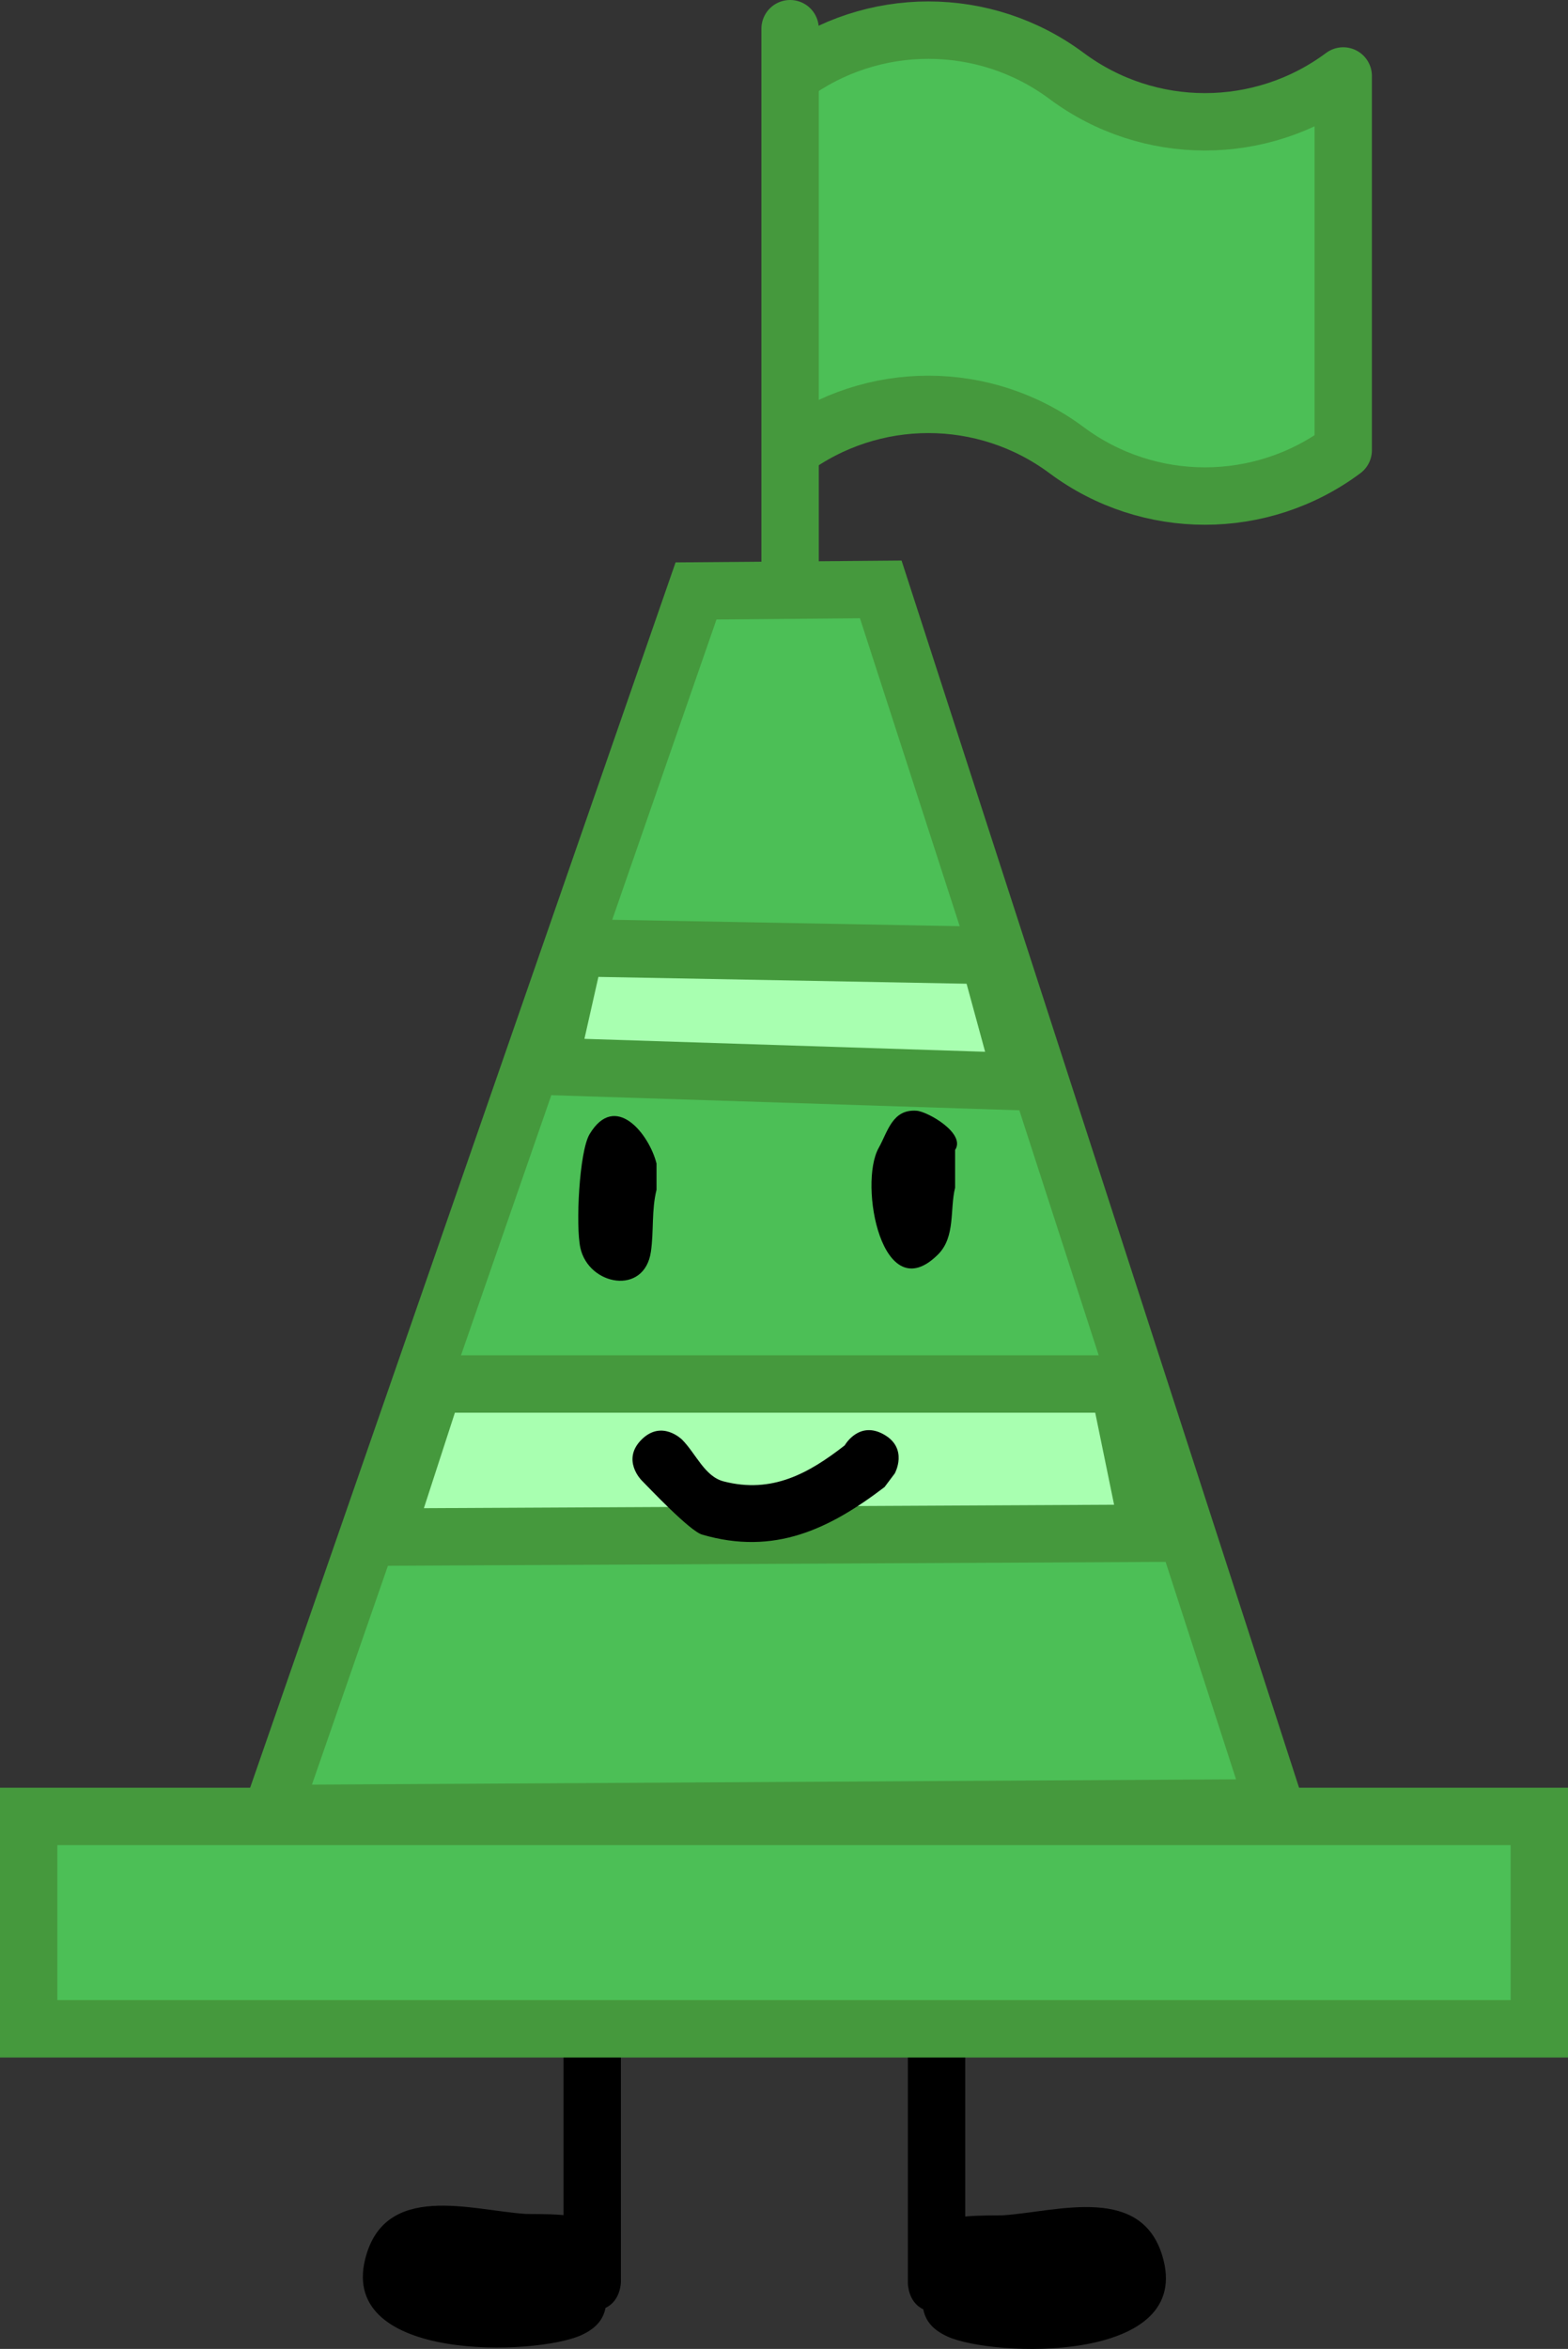<svg version="1.1" xmlns="http://www.w3.org/2000/svg" xmlns:xlink="http://www.w3.org/1999/xlink" width="136.667" height="204.611" viewBox="0,0,136.667,204.611"><rect x="0" y="0" width="136.667" height="204.611" fill="#333333" stroke="none"/><g transform="translate(-171.667,-77.651)"><g data-paper-data="{&quot;isPaintingLayer&quot;:true}" fill-rule="nonzero" stroke-miterlimit="10" stroke-dasharray="" stroke-dashoffset="0" style="mix-blend-mode: normal"><path d="M222.333,281.062c-3.913,1.783 -21.092,2.394 -18.837,-6.629c1.693,-6.77 9.267,-4.243 13.975,-3.932c0.392,0.026 1.88,-0.022 3.314,0.105c0,-5.059 0,-10.276 0,-15.132c0,0 0,-2.5 2.5,-2.5c2.5,0 2.5,2.5 2.5,2.5c0,6.748 0,13.497 0,20.245v0.698c0,0 0,1.65 -1.34,2.269c-0.187,0.921 -0.714,1.739 -2.112,2.376z" fill="#000000" stroke="none" stroke-width="0.5" stroke-linecap="butt" stroke-linejoin="miter"/><path d="M252.137,278.807c-1.34,-0.619 -1.34,-2.269 -1.34,-2.269v-0.698c0,-6.748 0,-13.497 0,-20.245c0,0 0,-2.5 2.5,-2.5c2.5,0 2.5,2.5 2.5,2.5c0,4.856 0,10.073 0,15.132c1.434,-0.127 2.922,-0.079 3.314,-0.105c4.707,-0.311 12.282,-2.838 13.975,3.932c2.256,9.023 -14.924,8.412 -18.837,6.629c-1.398,-0.637 -1.924,-1.455 -2.112,-2.376z" data-paper-data="{&quot;index&quot;:null}" fill="#000000" stroke="none" stroke-width="0.5" stroke-linecap="butt" stroke-linejoin="miter"/><path d="M174.167,254.377v-18.5h131.667v18.5z" fill="#4cbf56" stroke="#45993d" stroke-width="5" stroke-linecap="butt" stroke-linejoin="miter"/><path d="M195.333,235.627l37,-106.5l16.101,-0.133l34.399,106.133z" fill="#4cbf56" stroke="#45993d" stroke-width="5" stroke-linecap="butt" stroke-linejoin="miter"/><path d="M271.833,211.211l-66.667,0.333l4.333,-13.333h59.667z" fill="#a8ffb0" stroke="#45993d" stroke-width="5" stroke-linecap="round" stroke-linejoin="miter"/><path d="M260.833,171.877l-41.333,-1.333l2.333,-10.333l36,0.667z" fill="#a8ffb0" stroke="#45993d" stroke-width="5" stroke-linecap="round" stroke-linejoin="miter"/><path d="M240.532,84.269c7.153,-5.324 16.952,-5.324 24.105,0v0c7.153,5.324 16.952,5.324 24.105,0v32.6c-7.153,5.324 -16.952,5.324 -24.105,0v0c-7.153,-5.324 -16.952,-5.324 -24.105,0" fill="#4cbf56" stroke="#45993d" stroke-width="5" stroke-linecap="round" stroke-linejoin="round"/><path d="M240.532,80.151v48.207" fill="#4cbf56" stroke="#45993d" stroke-width="5" stroke-linecap="round" stroke-linejoin="round"/><path d="M228.89,181.291c-0.446,1.783 -0.228,3.595 -0.491,5.397c-0.559,3.844 -5.415,2.955 -6.145,-0.327c-0.423,-1.905 -0.106,-8.403 0.803,-9.917c2.237,-3.728 5.191,-0.008 5.832,2.558z" fill="#000000" stroke="none" stroke-width="0.5" stroke-linecap="butt" stroke-linejoin="miter"/><path d="M254.913,181.112c-0.469,1.875 0.049,4.28 -1.486,5.813c-4.867,4.859 -6.954,-6.116 -5.173,-9.281c0.792,-1.407 1.18,-3.401 3.313,-3.237c0.974,0.075 4.305,1.98 3.346,3.418z" fill="#000000" stroke="none" stroke-width="0.5" stroke-linecap="butt" stroke-linejoin="miter"/><path d="M245.527,203.373c0.057,-0.045 0.113,-0.09 0.17,-0.135zM245.292,203.557c0.058,-0.1 1.271,-2.149 3.4,-0.958c2.182,1.22 0.962,3.402 0.962,3.402l-0.889,1.184c-4.797,3.653 -9.605,5.989 -15.907,4.141c-1.086,-0.319 -4.638,-4.091 -5.283,-4.739c0,0 -1.763,-1.773 0.01,-3.536c1.773,-1.763 3.536,0.01 3.536,0.01c1.203,1.211 1.96,3.2 3.611,3.629c4.232,1.1 7.449,-0.711 10.56,-3.134z" fill="#000000" stroke="none" stroke-width="0.5" stroke-linecap="butt" stroke-linejoin="miter"/></g></g></svg>